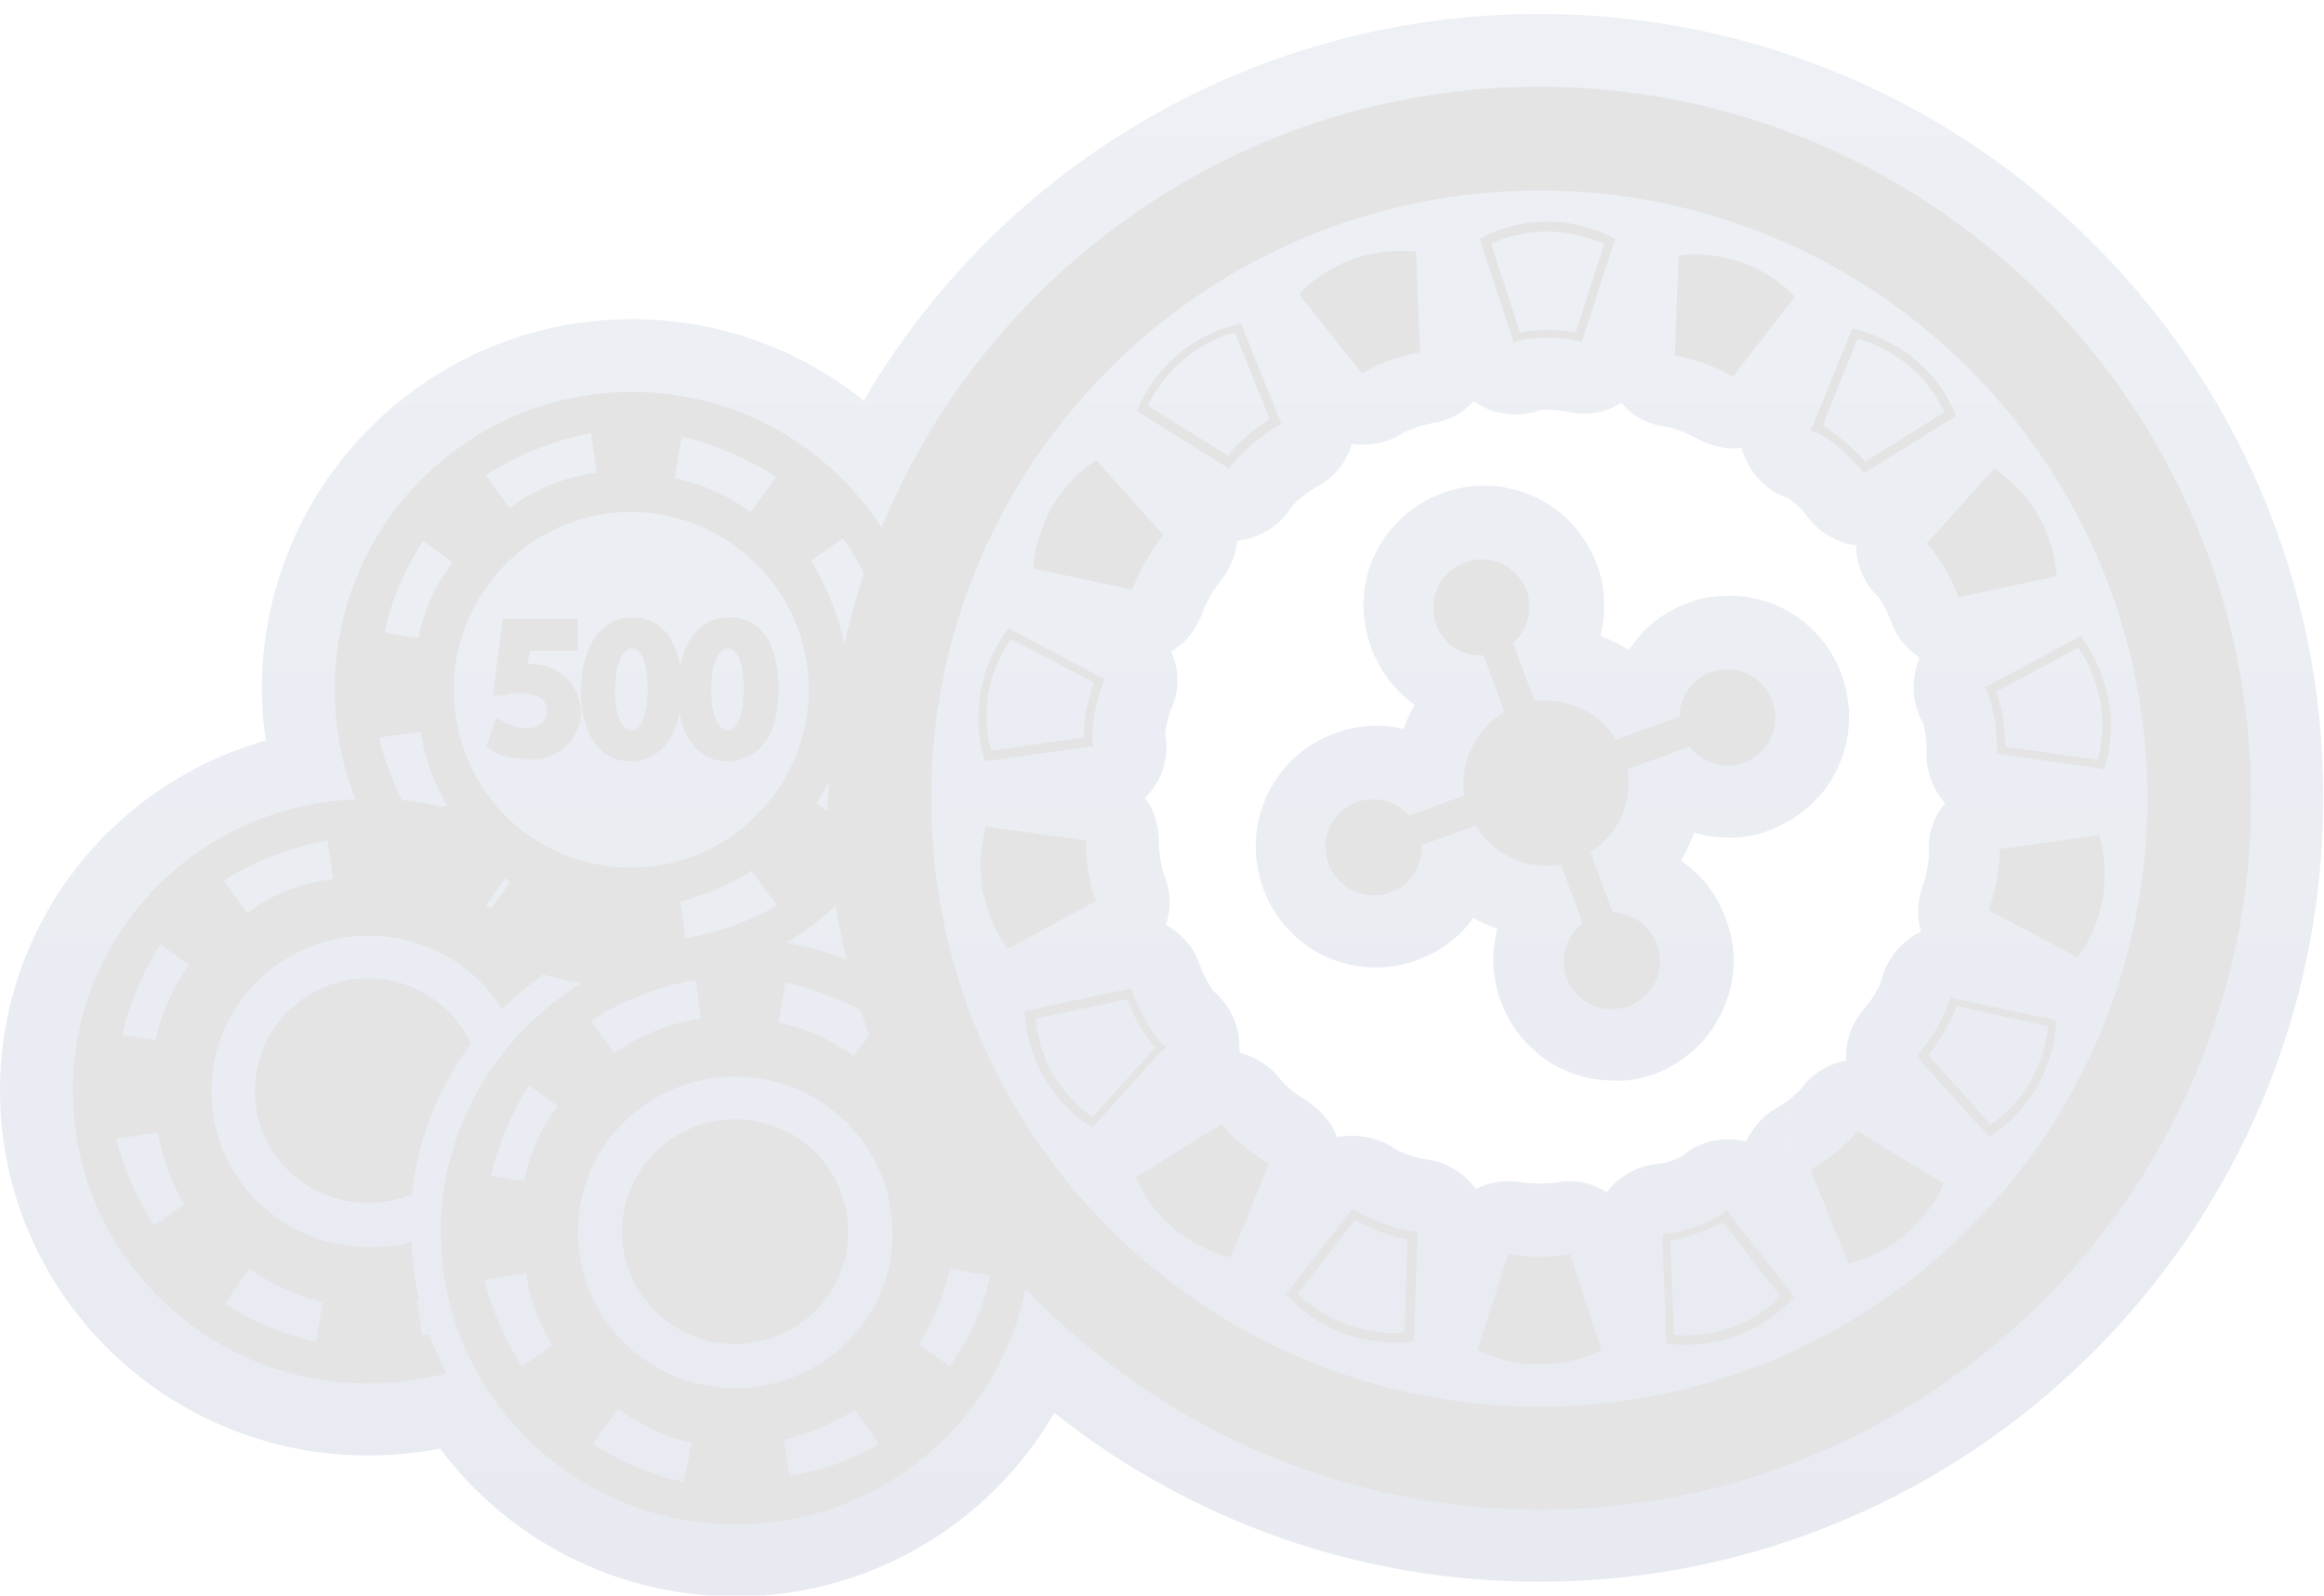 <?xml version="1.0" encoding="UTF-8" standalone="no"?>
<svg width="300px" height="206px" viewBox="0 0 300 206" version="1.1" xmlns="http://www.w3.org/2000/svg" xmlns:xlink="http://www.w3.org/1999/xlink" xmlns:sketch="http://www.bohemiancoding.com/sketch/ns">
    <!-- Generator: Sketch 3.3.2 (12043) - http://www.bohemiancoding.com/sketch -->
    <title>casino-selected</title>
    <desc>Created with Sketch.</desc>
    <defs>
        <linearGradient x1="50.015%" y1="-0.023%" x2="50.015%" y2="100.023%" id="linearGradient-1">
            <stop stop-color="#EDF0F4" offset="0%"></stop>
            <stop stop-color="#E7EAF1" offset="100%"></stop>
        </linearGradient>
        <filter x="-50%" y="-50%" width="200%" height="200%" filterUnits="objectBoundingBox" id="filter-2">
            <feOffset dx="0" dy="1" in="SourceAlpha" result="shadowOffsetInner1"></feOffset>
            <feGaussianBlur stdDeviation="2" in="shadowOffsetInner1" result="shadowBlurInner1"></feGaussianBlur>
            <feComposite in="shadowBlurInner1" in2="SourceAlpha" operator="arithmetic" k2="-1" k3="1" result="shadowInnerInner1"></feComposite>
            <feColorMatrix values="0 0 0 0 0   0 0 0 0 0   0 0 0 0 0  0 0 0 0.21 0" in="shadowInnerInner1" type="matrix" result="shadowMatrixInner1"></feColorMatrix>
            <feMerge>
                <feMergeNode in="SourceGraphic"></feMergeNode>
                <feMergeNode in="shadowMatrixInner1"></feMergeNode>
            </feMerge>
        </filter>
        <filter x="-50%" y="-50%" width="200%" height="200%" filterUnits="objectBoundingBox" id="filter-3">
            <feOffset dx="0" dy="1" in="SourceAlpha" result="shadowOffsetInner1"></feOffset>
            <feGaussianBlur stdDeviation="1.5" in="shadowOffsetInner1" result="shadowBlurInner1"></feGaussianBlur>
            <feComposite in="shadowBlurInner1" in2="SourceAlpha" operator="arithmetic" k2="-1" k3="1" result="shadowInnerInner1"></feComposite>
            <feColorMatrix values="0 0 0 0 0   0 0 0 0 0   0 0 0 0 0  0 0 0 0.211 0" in="shadowInnerInner1" type="matrix" result="shadowMatrixInner1"></feColorMatrix>
            <feMerge>
                <feMergeNode in="SourceGraphic"></feMergeNode>
                <feMergeNode in="shadowMatrixInner1"></feMergeNode>
            </feMerge>
        </filter>
    </defs>
    <g id="casino" stroke="none" stroke-width="1" fill="none" fill-rule="evenodd" sketch:type="MSPage">
        <g id="casino-selected" sketch:type="MSLayerGroup">
            <path d="M198.7,0.8 C162.4,0.8 129.5,20 111.5,50.7 C103.1,44 92.6,40.2 81.6,40.2 C55.2,40.2 33.8,61.6 33.8,88 C33.8,90.2 34,92.4 34.3,94.6 C14.3,100.3 -2.84217094e-14,118.4 -2.84217094e-14,139.8 C-2.84217094e-14,165.8 21.3,186.9 47.5,186.9 C50.6,186.9 53.7,186.6 56.8,186 C65.5,197.6 79.3,205.1 95,205.1 C112.3,205.1 127.8,195.7 136.1,181.4 C153.9,195.5 175.7,203.2 198.7,203.2 C254.5,203.2 299.9,157.8 299.9,102 C300,46.3 254.6,0.8 198.7,0.8 Z M213.7,137.6 C217.5,136.1 220.6,133.3 222.3,129.6 C224.1,125.8 224.3,121.6 222.8,117.7 C221.7,114.5 219.6,111.9 217,110.1 C217.7,109 218.2,107.7 218.7,106.5 C221.8,107.4 225.3,107.4 228.4,106.2 C228.5,106.2 228.5,106.2 228.6,106.1 C236.7,103 240.7,94.2 237.7,86 C235.4,79.9 229.7,75.9 223.2,75.9 C221.3,75.9 219.5,76.2 217.8,76.9 L217.7,76.9 C214.6,78.1 212,80.2 210.3,82.9 C209.1,82.2 207.9,81.6 206.6,81.1 C207.3,78.2 207.3,75 206.2,72.1 C206.2,72 206.1,71.9 206.1,71.8 C203.8,65.7 198.1,61.7 191.6,61.7 C189.7,61.7 187.9,62 186.1,62.7 C178,65.8 174,74.5 177,82.6 C178.1,85.6 180.1,88.2 182.6,90 C182,91 181.6,92 181.2,93.1 C178.4,92.4 175.3,92.6 172.5,93.6 C172.4,93.6 172.3,93.7 172.2,93.7 C164.1,96.8 160.1,105.6 163.1,113.8 C165.4,119.9 171.1,123.9 177.6,123.9 C179.4,123.9 181.3,123.6 183,122.9 C186,121.8 188.5,119.9 190.2,117.5 C191.2,118.1 192.2,118.5 193.3,118.9 C192.5,121.9 192.6,125.1 193.7,128.2 C193.7,128.3 193.7,128.3 193.8,128.4 C196.1,134.5 201.8,138.5 208.3,138.5 C210,138.6 211.8,138.3 213.7,137.6 Z M200.7,151.7 C200.5,151.7 199.7,151.8 198.7,151.8 C197.8,151.8 197,151.7 196.2,151.6 C194.2,151.3 192.2,151.6 190.5,152.5 C188.9,150.3 186.4,148.8 183.5,148.6 C182.8,148.4 181.5,148.1 180.2,147.4 C177.9,145.8 175.2,145.3 172.6,145.8 C172,144.2 170.8,142.5 168.5,141 C167.9,140.6 166.3,139.7 165,138 C163.7,136.4 161.9,135.4 160,134.9 L160,134.1 C160,131.3 158.7,128.7 156.6,126.9 C156.2,126.3 155.5,125.2 155,123.9 C155,123.8 154.9,123.7 154.9,123.6 L154.7,123.1 C153.9,121 152.3,119.4 150.5,118.4 C151.2,116.3 151.2,114 150.2,111.8 C150.1,111.4 149.6,109.8 149.6,107.7 C149.6,105.6 149,103.6 147.8,102 C148.1,101.7 148.5,101.3 148.8,100.9 C150.3,98.8 150.9,96.2 150.4,93.7 C150.5,93 150.7,91.9 151.1,90.7 L151.3,90.3 C152.3,87.9 152.2,85.4 151.2,83.1 C151.8,82.7 152.4,82.3 152.9,81.8 C154.3,80.4 154.9,78.9 155.2,78.2 C155.4,77.6 156.1,75.8 157.5,74.1 C158.8,72.5 159.5,70.7 159.7,68.8 C160.1,68.8 160.5,68.7 160.9,68.6 C163.4,68 165.6,66.4 166.9,64.2 C167.4,63.7 168.4,62.8 169.7,62 C169.8,62 169.8,61.9 169.9,61.9 L170.4,61.6 C172.4,60.4 173.9,58.5 174.5,56.3 C175,56.4 175.5,56.4 176,56.4 C177.8,56.4 179.6,55.9 181.1,54.9 C181.1,54.9 182.8,54 185,53.6 C187.1,53.3 188.9,52.3 190.2,50.8 C190.7,51.1 191.2,51.4 191.8,51.7 C193,52.2 194.3,52.5 195.6,52.5 C196.7,52.5 197.9,52.3 198.9,51.9 L199.9,51.9 C200.8,51.9 201.4,52 202,52.1 L202.1,52.1 L202.6,52.2 C205,52.7 207.4,52.2 209.3,51 C210.7,52.7 212.7,53.8 215.1,54.1 C215.5,54.2 217.3,54.6 219.2,55.7 C220.7,56.5 222.3,56.9 223.8,56.9 C224.1,56.9 224.5,56.9 224.8,56.8 C224.9,57.1 225,57.4 225.1,57.7 C226.1,60.3 228.1,62.4 230.8,63.3 C231.4,63.7 232.3,64.4 233.2,65.5 L233.3,65.7 C234.9,67.8 237.2,69.1 239.6,69.4 C239.6,71.9 240.6,74.3 242.5,76.1 L242.5,76.1 C242.8,76.5 243.5,77.6 244.1,79.2 C244.8,81.2 246.1,82.8 247.8,83.9 C247.6,84.3 247.5,84.7 247.4,85.1 C246.7,87.6 247,90.2 248.3,92.5 C248.5,93.2 248.7,94.4 248.7,95.9 L248.7,96.4 C248.7,98.8 249.6,101 251.1,102.7 C249.6,104.4 248.8,106.7 249,109.2 C249,109.6 248.9,111.4 248.2,113.4 C247.5,115.3 247.4,117.4 248,119.3 C247.8,119.4 247.6,119.5 247.3,119.6 C245,121 243.3,123.3 242.8,125.9 C242.5,126.5 241.9,127.7 240.9,128.9 C240.8,129.1 240.6,129.2 240.5,129.4 L240.2,129.8 C238.8,131.6 238.2,133.8 238.3,135.9 C235.9,136.4 233.8,137.7 232.4,139.7 C232,140.1 231,141.1 229.4,142 C227.6,143 226.2,144.6 225.4,146.4 C225.1,146.3 224.9,146.3 224.6,146.2 C221.9,145.8 219.1,146.5 217.1,148.3 C216.5,148.6 215.3,149.1 213.8,149.3 L213.5,149.3 L213,149.4 C210.7,149.9 208.8,151.1 207.4,152.9 C205.3,151.6 203,151.2 200.7,151.7 L200.7,151.7 Z M230.5,145 C230.5,145.4 230.5,145.8 230.6,146.2 C230.5,145.8 230.5,145.4 230.5,145 L230.5,145 Z M230.5,144.8 C230.5,144.5 230.5,144.1 230.6,143.8 C230.5,144.1 230.5,144.5 230.5,144.8 L230.5,144.8 Z M230.6,143.5 C230.7,143.2 230.7,142.8 230.8,142.5 C230.7,142.8 230.6,143.1 230.6,143.5 L230.6,143.5 Z M230.8,142.3 C230.9,141.9 231.1,141.5 231.2,141.2 C231.1,141.5 230.9,141.9 230.8,142.3 L230.8,142.3 Z M230.8,147.6 C230.7,147.2 230.6,146.7 230.5,146.3 C230.6,146.7 230.7,147.1 230.8,147.6 L230.8,147.6 Z M231.3,141 C231.5,140.6 231.7,140.2 231.9,139.9 C231.7,140.3 231.5,140.6 231.3,141 L231.3,141 Z" id="Shape" fill="url(#linearGradient-1)" filter="url(#filter-2)" sketch:type="MSShapeGroup"></path>
            <path d="M258.1,108.6 C258.1,108.6 258.3,112.2 256.7,116.5 L268.2,122.6 C273.8,114.9 271,106.9 271,106.8 L258.1,108.6 Z M175,155.3 L174.6,155 L166,166.1 L166.4,166.5 C171.3,171.6 177,172.3 180,172.3 C180.7,172.3 181.4,172.3 182,172.2 L182.5,172.1 L183,158.6 L183,158 L182.4,158 C182.2,157.9 178.8,157.5 175,155.3 Z M181.3,171 C180.9,171 180.5,171.1 180,171.1 C177.3,171.1 172,170.4 167.5,166 L174.9,156.5 C177.9,158.2 180.5,158.8 181.7,159 L181.3,171 Z M150.2,68.1 L141.5,58.4 C133.6,63.6 133.4,72.2 133.4,72.4 L146.1,75.1 C146.3,75.1 147.3,71.6 150.2,68.1 Z M240.3,59.7 L240.6,60.1 L252.5,52.7 L252.3,52.2 C248.6,43.7 240.5,41.8 239.6,41.5 L239.1,41.4 L234,54 L233.6,54.6 L234.3,54.8 C234.5,54.7 237.5,56.3 240.3,59.7 Z M239.8,42.7 C241.6,43.2 247.8,45.3 251,52.2 L240.8,58.6 C238.6,56.1 236.3,54.6 235.3,53.9 L239.8,42.7 Z M233.7,150 L238.6,162.1 C247.8,159.9 250.9,151.9 250.9,151.8 L239.8,145 C239.9,144.9 237.8,147.7 233.7,150 Z M150.6,134.2 L150,133.8 C150,133.8 147.7,131.3 146.2,127.1 L146,126.6 L132.3,129.5 L132.3,130 C133,139.3 139.8,143.9 140.6,144.3 L141,144.6 L150,134.6 L150.6,134.2 Z M141,143.2 C139.5,142.2 134.3,138 133.7,130.5 L145.5,128 C146.7,131.2 148.3,133.3 149.1,134.3 L141,143.2 Z M183.3,44.5 L182.8,31.5 C173.3,30.5 167.8,36.8 167.7,37 L175.8,47.2 C175.8,47.2 178.8,45.3 183.3,44.5 Z M268.9,81.5 L268.6,81.1 L256.7,87.5 L256.1,87.7 L256.5,88.2 C256.5,88.2 257.8,91.4 257.8,95.8 L257.8,96.3 L271.7,98.3 L271.8,97.8 C274.3,88.9 269.4,82.3 268.9,81.5 Z M270.8,97.1 L258.9,95.4 C258.8,92 258.1,89.4 257.7,88.3 L268.3,82.6 C269.4,84.2 272.7,89.8 270.8,97.1 Z M194.7,160.9 L190.7,173.3 C199.2,177.4 206.6,173.4 206.7,173.3 L202.7,160.9 C202.6,160.9 199.2,161.7 194.7,160.9 Z M127.1,97.3 L140.5,95.4 L141.2,95.4 L141,94.8 C141,94.8 140.8,91.3 142.4,87.2 L142.6,86.7 L130.2,80.1 L129.9,80.5 C124.5,88 126.7,95.9 127,96.8 L127.1,97.3 Z M130.5,81.5 L141.2,87.1 C140.1,90.3 139.9,93 139.9,94.2 L128,95.9 C127.4,94.2 126.1,87.8 130.5,81.5 Z M216.7,32 L216.2,44.9 C216.2,44.9 219.8,45.4 223.7,47.6 L231.7,37.3 C225.2,30.6 216.9,31.9 216.7,32 Z M251.7,127.6 L251.6,128.3 C251.6,128.3 250.6,131.6 247.7,135 L247.4,135.4 L256.8,145.8 L257.2,145.5 C264.9,140.3 265.4,132.1 265.4,131.2 L265.4,130.7 L252.2,127.9 L251.7,127.6 Z M264.4,131.5 C264.2,133.4 263.2,139.8 257,144.2 L248.9,135.2 C251.1,132.6 252.1,130 252.6,128.9 L264.4,131.5 Z M157.7,144.1 L146.6,151 C150.4,159.7 158.8,161.3 158.9,161.3 L163.8,149.2 C163.8,149.2 160.6,147.6 157.7,144.1 Z M159.7,40.9 C150.7,43.1 147.3,50.6 147,51.6 L146.8,52.1 L158.2,59.2 L158.7,59.6 L159,59 C159,59 161.2,56.2 164.9,54 L165.4,53.7 L160.2,40.8 L159.7,40.9 Z M158.5,57.8 L148.2,51.4 C148.9,49.7 152.1,44 159.4,41.9 L163.9,53.1 C161.1,54.9 159.2,56.9 158.5,57.8 Z M252.8,76.1 L265.5,73.4 C264.8,63.9 257.6,59.6 257.4,59.5 L248.7,69.2 C248.8,69.2 251.3,71.8 252.8,76.1 Z M222.9,155.2 L222.4,155.7 C222.4,155.7 219.5,157.6 215.1,158.3 L214.6,158.4 L215.1,172.4 L215.6,172.5 C216.3,172.6 217,172.6 217.7,172.6 C225.6,172.6 230.4,167.8 231.2,166.8 L231.6,166.4 L223.3,155.8 L222.9,155.2 Z M217.6,171.4 C217.1,171.4 216.7,171.4 216.1,171.3 L215.6,159.2 C218.9,158.5 221.4,157.3 222.4,156.8 L229.8,166.3 C228.8,167.6 224.4,171.4 217.6,171.4 Z M140.2,107.5 L127.3,105.7 C124.7,114.8 130,121.4 130.1,121.5 L141.5,115.3 C141.5,115.4 140.1,112.1 140.2,107.5 Z M195.4,43.3 L196,43 C196,43 197.4,42.6 199.7,42.6 C201.1,42.6 202.4,42.7 203.7,43 L204.2,43.1 L208.5,29.8 L208,29.6 C205.4,28.3 202.7,27.6 199.8,27.6 C195.4,27.6 192.1,29.2 191.5,29.6 L191,29.8 L195.2,42.6 L195.4,43.3 Z M198.7,10.2 C160.5,10.2 127.6,33.7 113.8,67.1 C107,56.6 95.1,49.6 81.6,49.6 C60.4,49.6 43.2,66.8 43.2,88 C43.2,93 44.1,97.7 45.9,102.2 C25.6,103 9.4,119.5 9.4,139.8 C9.4,160.7 26.5,177.6 47.5,177.6 C51,177.6 54.3,177.1 57.6,176.3 C56.8,174.7 56,172.9 55.4,171.2 C55.1,171.3 54.7,171.3 54.5,171.4 L53.8,166.8 C53.9,166.8 54,166.7 54.1,166.7 C53.5,164.3 53.2,161.8 53.1,159.3 C51.3,159.8 49.5,160 47.6,160 C36.4,160 27.3,151 27.3,139.9 C27.3,128.7 36.4,119.8 47.6,119.8 C54.9,119.8 61.3,123.6 64.8,129.3 C66.5,127.6 68.3,126.2 70.1,124.8 C71.7,125.3 73.4,125.6 75.1,125.9 C64.2,132.6 56.9,144.5 56.9,158 C56.9,178.9 74,195.8 95,195.8 C113.5,195.8 128.8,182.8 132.4,165.4 C149.2,182.9 172.7,193.9 198.8,193.9 C249.4,193.9 290.6,152.7 290.6,102.1 C290.6,51.5 249.3,10.2 198.7,10.2 Z M199.8,28.9 C202.3,28.9 204.8,29.5 207.1,30.5 L203.4,41.9 C202.2,41.7 200.9,41.6 199.7,41.6 C198.2,41.6 196.9,41.8 196.2,41.9 L192.5,30.5 C193.5,29.9 196.3,28.9 199.8,28.9 Z M208.2,116.8 L205.3,109 C208.9,106.8 210.8,102.5 210.1,98.3 L218.1,95.4 C219.7,97.5 222.5,98.4 225.1,97.5 C228.3,96.3 230,92.8 228.8,89.5 C227.6,86.3 224.1,84.6 220.8,85.8 C218.4,86.7 216.8,89.1 216.8,91.5 L208.6,94.5 C206.4,90.8 202.2,89 198.1,89.5 L195.3,82 C197.2,80.4 197.9,77.7 197.1,75.3 C195.9,72.1 192.4,70.4 189.1,71.6 C185.9,72.8 184.2,76.3 185.4,79.6 C186.3,82.2 188.9,83.8 191.5,83.6 L194.2,90.9 C190.5,93.1 188.4,97.4 189,101.7 L181.9,104.3 C180.3,102.4 177.6,101.7 175.2,102.5 C172,103.7 170.3,107.2 171.5,110.5 C172.7,113.7 176.2,115.4 179.5,114.2 C182.1,113.3 183.7,110.7 183.5,108.1 L190.5,105.6 C192.7,109.3 197.2,111.4 201.5,110.6 L204.3,118.2 C202.2,119.8 201.3,122.6 202.2,125.2 C203.4,128.4 206.9,130.1 210.2,128.9 C213.4,127.7 215.1,124.2 213.9,121 C213,118.4 210.7,116.9 208.2,116.8 Z M32.2,162.8 C35.4,165 38.6,166.5 41.7,167.1 L40.8,172.2 C40.7,172.2 35,171.2 29,167.3 L32.2,162.8 L32.2,162.8 Z M19.9,157.2 C19.8,157.1 16.7,152.6 15,146 L20.4,145.2 C21,148.9 22.2,151.9 23.8,154.5 L19.9,157.2 L19.9,157.2 Z M20.1,133.3 L15.8,132.6 C15.8,132.5 16.9,126.9 20.7,120.9 L24.4,123.6 C22.1,126.8 20.7,130.2 20.1,133.3 L20.1,133.3 Z M31.9,116.9 L28.9,112.7 C29,112.6 34.4,108.9 42.3,107.5 L43,112.5 C38.4,113 34.8,114.7 31.9,116.9 L31.9,116.9 Z M106.9,103.8 L105.4,102.7 C106,101.8 106.5,100.8 107,100 C107,100.7 106.9,101.4 106.9,102.2 C106.8,102.6 106.8,103.3 106.9,103.8 L106.9,103.8 Z M107.9,115.9 C108.3,118.2 108.7,120.7 109.3,122.9 C106.9,121.9 104.2,121.2 101.5,120.7 C103.8,119.4 105.9,117.7 107.9,115.9 L107.9,115.9 Z M111.1,129.4 C111.5,130.5 111.8,131.6 112.2,132.7 L110.2,135.3 C106.9,133 103.6,131.6 100.5,131 L101.4,125.8 C101.5,125.9 105.9,126.7 111.1,129.4 L111.1,129.4 Z M108.8,68.5 C109.8,69.9 110.8,71.4 111.5,73.1 C110.5,76.1 109.7,79.1 109,82.2 C107.7,75.9 104.7,71.5 104.7,71.4 L108.8,68.5 L108.8,68.5 Z M88,55.4 C88.1,55.4 94,56.5 100.2,60.6 L96.9,65.1 C93.6,62.7 90.2,61.4 87.1,60.7 L88,55.4 L88,55.4 Z M76.3,54.9 L77,60 C72.3,60.7 68.7,62.4 65.8,64.6 L62.7,60.3 C62.9,60.3 68.4,56.4 76.3,54.9 L76.3,54.9 Z M57.1,103.2 C55.4,102.7 53.6,102.5 51.9,102.3 C50.9,100.3 49.7,97.5 48.9,94.2 L54.3,93.5 C54.9,97.2 56.1,100.3 57.7,102.9 L57.1,103.2 L57.1,103.2 Z M54,81.4 L49.7,80.7 C49.6,80.5 50.7,74.9 54.6,68.8 L58.4,71.6 C56,74.8 54.6,78.2 54,81.4 L54,81.4 Z M63.4,116.3 C63.2,116.2 63,116 62.7,115.9 L65.2,112.4 C65.4,112.5 65.6,112.7 65.9,112.8 L63.4,116.3 L63.4,116.3 Z M74.3,120.7 L74.5,120.6 C74.6,120.7 74.6,120.7 74.7,120.8 C74.6,120.8 74.5,120.8 74.3,120.7 L74.3,120.7 Z M65.1,104.2 C56.3,95 56.4,80.6 65.4,71.7 C74.4,62.8 88.9,62.9 97.8,72 C106.7,81 106.6,95.5 97.5,104.4 C88.6,113.3 74,113.2 65.1,104.2 L65.1,104.2 Z M88.5,120.1 L87.8,115.4 C93.2,114 96.9,111.5 97,111.4 L100.3,115.9 C97,117.8 93.2,119.3 88.5,120.1 L88.5,120.1 Z M90.5,130.5 C85.9,131.2 82.3,132.8 79.3,135 L76.3,130.8 C76.4,130.7 81.2,127.4 88.2,125.8 C88.8,125.7 89.2,125.6 89.8,125.5 L90.5,130.5 L90.5,130.5 Z M67.4,175.4 C67.3,175.3 64.2,170.8 62.5,164.2 L67.9,163.4 C68.5,167.1 69.7,170.1 71.3,172.7 L67.4,175.4 L67.4,175.4 Z M67.7,151.5 L63.4,150.8 C63.4,150.7 64.5,145.1 68.3,139.1 L72,141.8 C69.6,145 68.2,148.3 67.7,151.5 L67.7,151.5 Z M88.3,190.3 C88.2,190.3 82.5,189.3 76.5,185.4 L79.8,180.9 C83,183.2 86.2,184.6 89.3,185.2 L88.3,190.3 L88.3,190.3 Z M101.9,189.5 L101.2,184.9 C106.6,183.5 110.3,181.1 110.3,181 L113.5,185.4 C110.3,187.3 106.5,188.8 101.9,189.5 L101.9,189.5 Z M94.9,178.2 C83.7,178.2 74.6,169.2 74.6,158.1 C74.6,146.9 83.7,138 94.9,138 C106.1,138 115.2,147 115.2,158.1 C115.4,169.1 106.2,178.2 94.9,178.2 L94.9,178.2 Z M122.6,175.4 L118.6,172.5 C121.8,167.5 122.6,162.8 122.6,162.8 L127.8,163.7 C127.1,167.4 125.5,171.4 122.6,175.4 L122.6,175.4 Z M198.7,180.6 C155.4,180.6 120.2,145.4 120.2,102.1 C120.2,58.8 155.4,23.6 198.7,23.6 C242,23.6 277.2,58.8 277.2,102.1 C277.2,145.4 242,180.6 198.7,180.6 Z M94.9,172.5 C102.963,172.5 109.5,166.008 109.5,158 C109.5,149.992 102.963,143.5 94.9,143.5 C86.837,143.5 80.3,149.992 80.3,158 C80.3,166.008 86.837,172.5 94.9,172.5 Z M47.5,125.3 C39.4,125.3 32.9,131.9 32.9,139.8 C32.9,147.9 39.5,154.3 47.5,154.3 C49.6,154.3 51.4,153.9 53.2,153.2 C53.9,146 56.7,139.3 60.8,133.7 C58.5,128.8 53.4,125.3 47.5,125.3 Z M72,85.7 C70.9,85 69.6,84.7 68.1,84.7 L68.4,83 L74.6,83 L74.6,78.9 L64.9,78.9 L63.8,87.4 L63.7,88.9 L65.2,88.7 C65.8,88.6 66.3,88.5 67.2,88.5 C70.6,88.5 70.6,90.3 70.6,90.8 C70.6,92.4 69.3,93 68,93 C66.8,93 65.7,92.5 65.2,92.3 L64,91.6 L62.8,95.4 L63.5,95.9 C64.3,96.5 66,97 68.1,97 C72,97.3 75,94.5 75,90.7 C74.8,88.6 73.8,86.7 72,85.7 Z M87.7,91 C88.5,95.5 91.3,97.3 93.8,97.3 C95.8,97.3 100.5,96.4 100.5,87.8 C100.5,82.1 98.2,78.7 94.1,78.7 C90.9,78.7 88.6,81 87.8,84.9 C87.1,81 84.9,78.7 81.7,78.7 C77.7,78.7 75,82.4 75,88.1 C75,94.8 78.2,97.3 81.3,97.3 C83,97.3 86.7,96.6 87.7,91 Z M93.9,82.7 C95.8,82.7 96,86.4 96,87.9 C96,89.2 95.8,93.3 93.9,93.3 C92.7,93.3 91.8,91.1 91.8,88.1 C91.8,84.3 92.9,82.7 93.9,82.7 L93.9,82.7 Z M79.4,88.1 C79.4,84.4 80.5,82.7 81.5,82.7 C83.4,82.7 83.6,86.4 83.6,87.9 C83.6,89.2 83.4,93.3 81.5,93.3 C80.2,93.3 79.4,91.2 79.4,88.1 L79.4,88.1 Z" id="Shape" fill="#E4E4E4" filter="url(#filter-3)" sketch:type="MSShapeGroup"></path>
        </g>
    </g>
</svg>